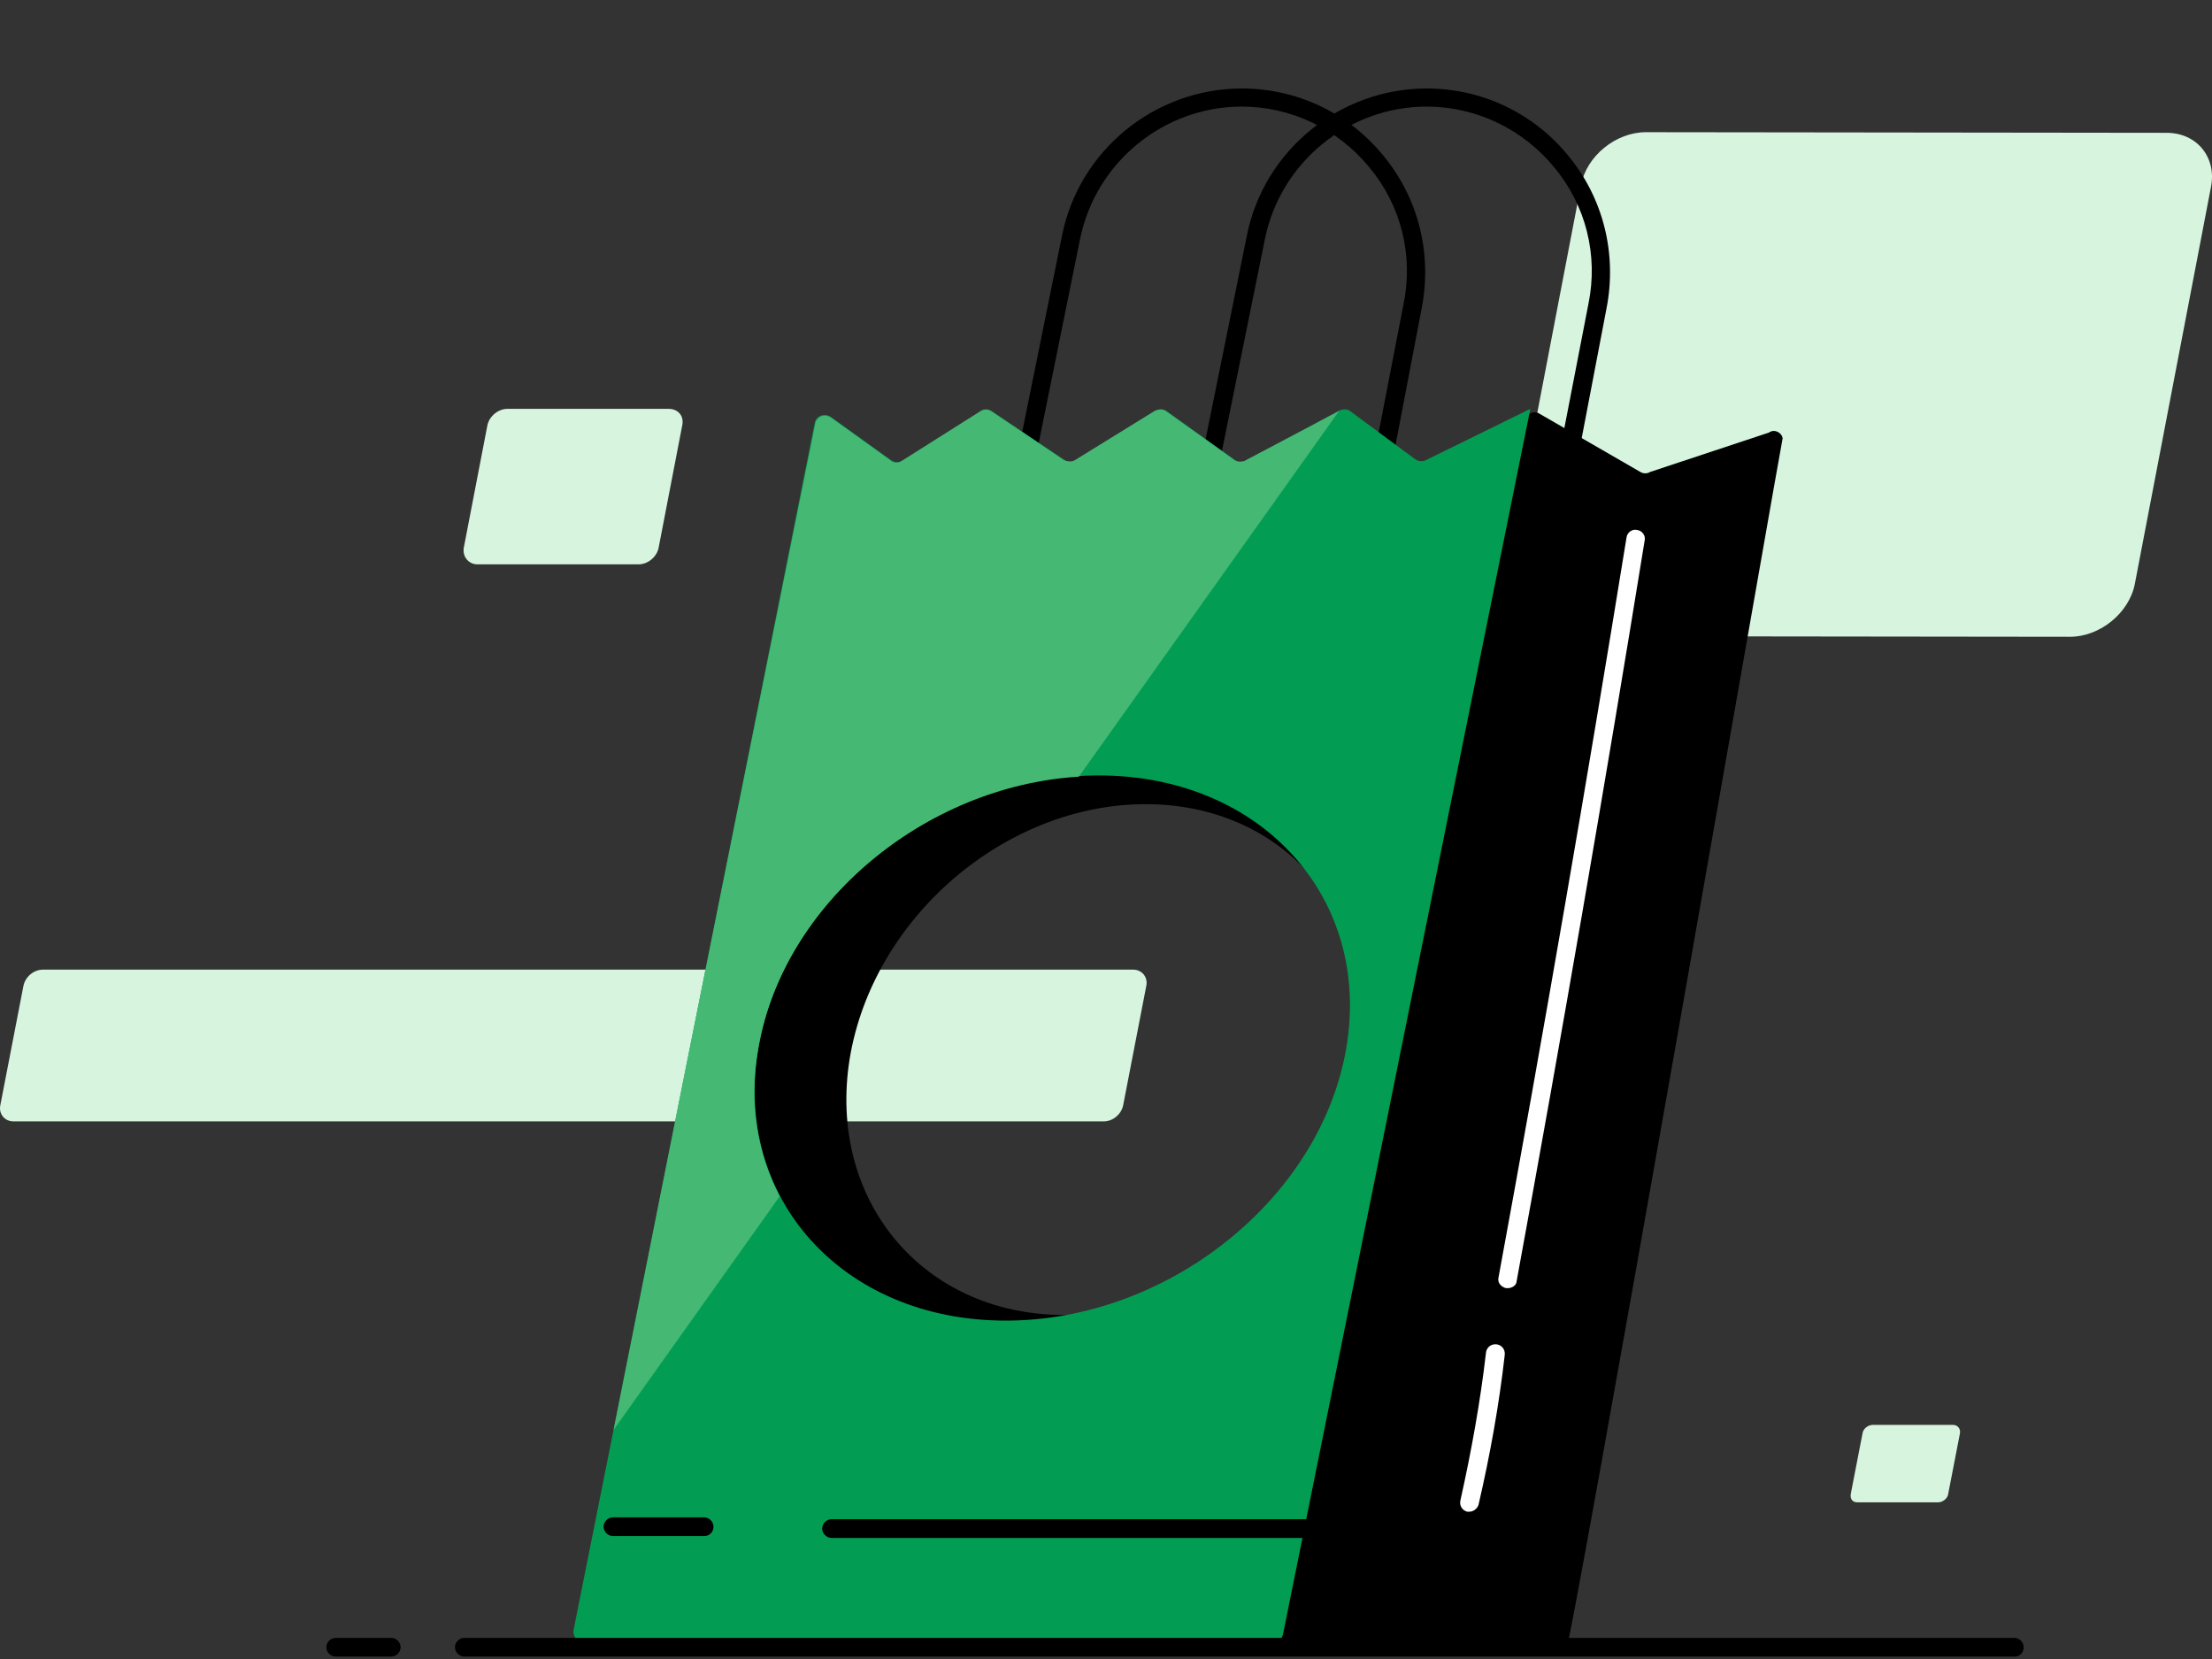 <svg width="160" height="120" viewBox="0 0 160 120" fill="none" xmlns="http://www.w3.org/2000/svg">
<rect x="0" y="0" width="160" height="120" fill="#333333" stroke="none"/>
<path d="M112.05 46.016L149.723 46.061C151.891 46.061 154.014 44.344 154.421 42.221L159.932 13.492C160.338 11.369 158.893 9.607 156.724 9.607L119.051 9.562C116.883 9.562 114.76 11.278 114.353 13.402L108.842 42.131C108.436 44.254 109.881 46.016 112.05 46.016Z" fill="#D7F4DF"/>
<path d="M34.536 40.821H46.19C46.867 40.821 47.5 40.279 47.635 39.646L49.352 30.748C49.487 30.07 49.036 29.573 48.358 29.573H36.704C36.026 29.573 35.394 30.115 35.258 30.748L33.542 39.646C33.451 40.279 33.903 40.821 34.536 40.821Z" fill="#D7F4DF"/>
<path d="M134.365 108.669H140.192C140.508 108.669 140.869 108.398 140.914 108.081L141.773 103.654C141.818 103.338 141.592 103.067 141.276 103.067H135.449C135.132 103.067 134.771 103.338 134.726 103.654L133.868 108.081C133.822 108.443 134.003 108.669 134.365 108.669Z" fill="#D7F4DF"/>
<path d="M0.973 81.114H79.842C80.475 81.114 81.107 80.617 81.243 79.939L82.914 71.312C83.049 70.679 82.598 70.137 81.965 70.137H3.096C2.463 70.137 1.831 70.634 1.695 71.312L0.024 79.939C-0.111 80.572 0.34 81.114 0.973 81.114Z" fill="#D7F4DF"/>
<path d="M73.518 37.478C73.473 37.478 73.427 37.478 73.382 37.478C73.021 37.388 72.795 37.026 72.84 36.665L76.815 17.061C78.035 10.872 83.546 6.4 89.825 6.4C93.8 6.4 97.549 8.162 100.079 11.279C102.608 14.35 103.602 18.37 102.834 22.3L100.034 36.936C99.943 37.297 99.582 37.523 99.22 37.478C98.859 37.388 98.633 37.072 98.678 36.665L101.524 21.984C102.247 18.461 101.343 14.847 99.04 12.092C96.781 9.336 93.393 7.71 89.825 7.71C84.178 7.71 79.255 11.73 78.125 17.286L74.15 36.891C74.105 37.252 73.834 37.478 73.518 37.478Z" fill="black"/>
<path d="M86.889 37.478C86.844 37.478 86.799 37.478 86.753 37.478C86.392 37.388 86.166 37.026 86.211 36.665L90.186 17.061C91.406 10.872 96.917 6.4 103.196 6.4C107.171 6.4 110.92 8.162 113.45 11.279C115.979 14.35 116.973 18.37 116.205 22.3L113.405 36.936C113.314 37.297 112.953 37.523 112.591 37.478C112.23 37.388 112.004 37.072 112.049 36.665L114.895 21.984C115.618 18.461 114.715 14.847 112.411 12.092C110.152 9.336 106.764 7.71 103.196 7.71C97.549 7.71 92.626 11.73 91.496 17.286L87.521 36.891C87.476 37.252 87.205 37.478 86.889 37.478Z" fill="black"/>
<path d="M113.224 119.6L88.696 119.374C88.289 119.374 110.424 30.205 110.424 30.205C110.559 29.844 111.056 29.709 111.372 29.934L118.645 34.135C118.871 34.271 119.142 34.271 119.367 34.135L127.95 31.29C128.311 31.018 128.854 31.244 128.944 31.696C128.899 31.696 113.586 119.6 113.224 119.6Z" fill="black"/>
<path d="M103.376 36.8C103.151 36.936 102.879 36.891 102.699 36.755L98.633 33.503C98.453 33.322 98.182 33.322 97.956 33.458L92.084 36.846C91.858 36.981 91.587 36.936 91.406 36.8L87.16 33.503C86.934 33.322 86.663 33.322 86.437 33.458L81.423 36.8C81.197 36.936 80.926 36.936 80.7 36.8L76.183 33.458C75.957 33.322 75.686 33.277 75.46 33.458L70.582 36.8C70.356 36.936 70.085 36.936 69.859 36.755L66.11 33.819C65.748 33.503 55.675 57.715 55.585 58.212L49.938 115.986C49.848 116.438 50.164 116.845 50.571 116.845H93.8C94.116 116.845 94.387 116.619 94.432 116.302L109.926 33.322L103.376 36.8ZM98.317 76.687C96.646 86.896 87.069 95.117 76.906 95.117C66.742 95.072 59.831 86.805 61.457 76.597C63.129 66.388 72.705 58.167 82.868 58.167C93.077 58.167 99.989 66.478 98.317 76.687Z" fill="black"/>
<path d="M103.151 33.277C102.88 33.413 102.609 33.367 102.383 33.232L97.685 29.754C97.459 29.573 97.143 29.573 96.872 29.709L90.096 33.322C89.825 33.458 89.554 33.413 89.328 33.277L84.404 29.754C84.179 29.573 83.817 29.573 83.591 29.709L77.809 33.277C77.538 33.413 77.222 33.413 76.996 33.277L71.756 29.754C71.531 29.573 71.169 29.573 70.943 29.754L65.297 33.322C65.026 33.503 64.71 33.458 64.439 33.277L60.102 30.16C59.651 29.844 59.018 30.07 58.928 30.612L41.492 117.884C41.401 118.335 41.763 118.787 42.214 118.787H92.084C92.445 118.787 92.761 118.516 92.806 118.2L110.694 29.573L103.151 33.277ZM97.369 75.874C95.472 86.76 84.404 95.569 72.66 95.524C60.915 95.478 52.965 86.625 54.862 75.739C56.76 64.852 67.826 56.044 79.571 56.089C91.271 56.134 99.266 64.988 97.369 75.874Z" fill="#029D53"/>
<path d="M49.577 77.365L44.382 103.429L56.398 86.534C54.772 83.418 54.139 79.759 54.862 75.784C56.669 65.349 66.878 56.857 78.035 56.179L96.872 29.709L95.11 30.657L90.051 33.322C90.006 33.367 89.96 33.367 89.915 33.367C89.689 33.413 89.464 33.413 89.283 33.277L84.359 29.754C84.314 29.709 84.224 29.663 84.178 29.663C84.088 29.618 84.043 29.618 83.953 29.618C83.817 29.618 83.682 29.663 83.546 29.709L77.764 33.277C77.719 33.322 77.629 33.322 77.583 33.367C77.358 33.413 77.132 33.367 76.951 33.277L74.331 31.515L71.711 29.754C71.576 29.663 71.44 29.618 71.305 29.618C71.169 29.618 71.034 29.663 70.898 29.754L65.252 33.322C65.116 33.413 64.981 33.458 64.845 33.458C64.845 33.458 64.845 33.458 64.8 33.458C64.664 33.458 64.529 33.413 64.439 33.322L61.864 31.47L60.102 30.206C59.831 30.025 59.47 30.025 59.244 30.206C59.153 30.296 59.063 30.386 59.018 30.477C58.973 30.522 58.973 30.612 58.973 30.657L49.577 77.365Z" fill="#45B874"/>
<path d="M50.933 111.108H44.338C43.976 111.108 43.66 110.792 43.66 110.43C43.66 110.069 43.976 109.753 44.338 109.753H50.933C51.294 109.753 51.61 110.069 51.61 110.43C51.61 110.792 51.339 111.108 50.933 111.108Z" fill="black"/>
<path fill-rule="evenodd" clip-rule="evenodd" d="M108.933 93.175H109.068C109.385 93.175 109.701 92.949 109.701 92.678C112.953 74.971 116.07 56.947 118.961 39.104C119.051 38.743 118.78 38.382 118.419 38.336C118.058 38.246 117.696 38.517 117.651 38.878C114.76 56.721 111.643 74.745 108.391 92.407C108.3 92.768 108.571 93.084 108.933 93.175ZM106.132 109.346H106.268C106.584 109.346 106.855 109.12 106.945 108.849C107.803 105.145 108.436 101.577 108.842 98.008C108.888 97.602 108.617 97.285 108.255 97.24C107.849 97.195 107.532 97.466 107.487 97.827C107.081 101.351 106.448 104.874 105.635 108.533C105.545 108.894 105.771 109.256 106.132 109.346Z" fill="white"/>
<path d="M97.369 111.243C85.082 111.243 72.57 111.243 60.147 111.243C59.786 111.243 59.47 110.927 59.47 110.566C59.47 110.204 59.786 109.888 60.147 109.888C72.57 109.888 85.082 109.888 97.369 109.888C97.73 109.888 98.046 110.204 98.046 110.566C98.046 110.927 97.73 111.243 97.369 111.243Z" fill="black"/>
<path d="M28.302 119.826H24.282C23.92 119.826 23.604 119.51 23.604 119.148C23.604 118.787 23.92 118.471 24.282 118.471H28.302C28.663 118.471 28.979 118.787 28.979 119.148C28.979 119.51 28.663 119.826 28.302 119.826Z" fill="black"/>
<path d="M145.748 119.826H33.587C33.225 119.826 32.909 119.51 32.909 119.148C32.909 118.787 33.225 118.471 33.587 118.471H145.703C146.064 118.471 146.38 118.787 146.38 119.148C146.38 119.51 146.109 119.826 145.748 119.826Z" fill="black"/>
</svg>
